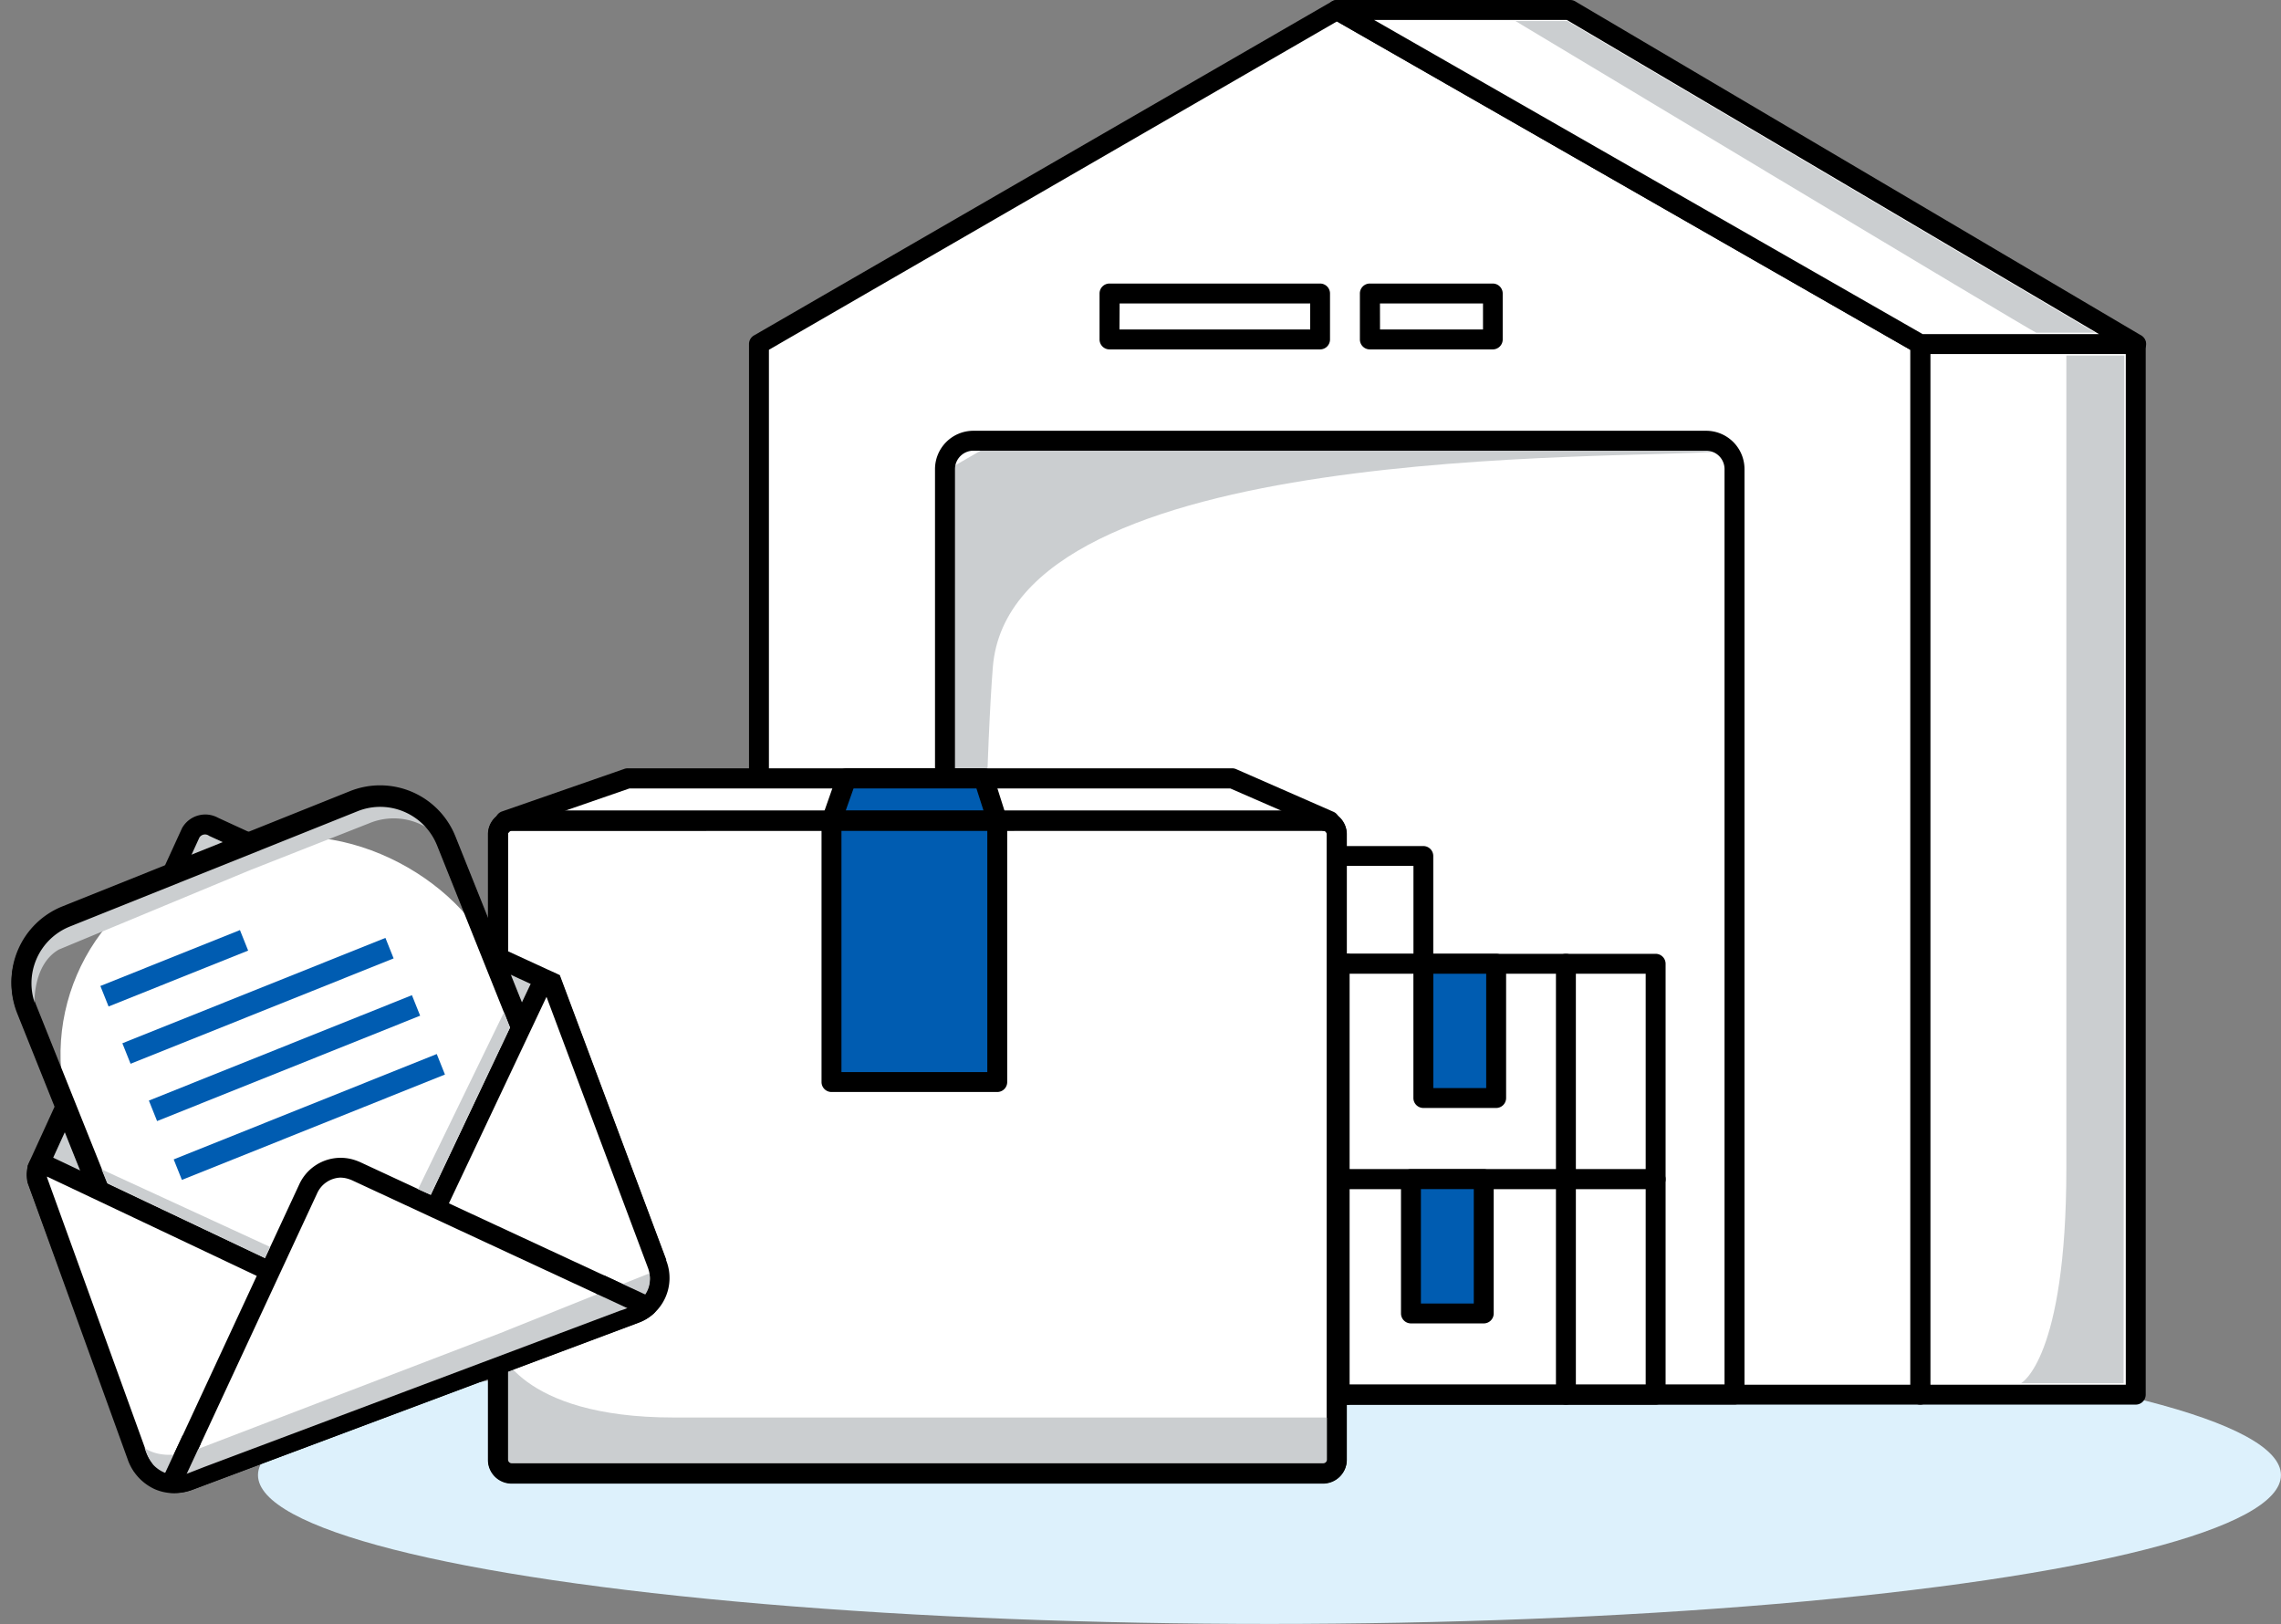 <svg xmlns="http://www.w3.org/2000/svg" width="42.836" height="30.5" viewBox="0 0 42.836 30.5">
  <rect x="0" y="0" width="42.836" height="30.5" fill="#808080" stroke="none"/>
  <g id="Group_5259" data-name="Group 5259" transform="translate(-368.88 -384.473)">
    <g id="Group_3153" data-name="Group 3153" transform="translate(373.725 409.381)">
      <ellipse id="Ellipse_22" data-name="Ellipse 22" cx="18.995" cy="2.795" rx="18.995" ry="2.795" transform="translate(0 0)" fill="#ddf1fc"/>
    </g>
    <g id="Group_3154" data-name="Group 3154" transform="translate(404.755 390.747)">
      <rect id="Rectangle_1054" data-name="Rectangle 1054" width="4.046" height="19.73" transform="translate(0.187 0.187)" fill="#fff"/>
      <path id="Path_869" data-name="Path 869" d="M474.859,422.373h-4.046a.187.187,0,0,1-.187-.187v-19.73a.187.187,0,0,1,.187-.187h4.046a.187.187,0,0,1,.187.187v19.73A.187.187,0,0,1,474.859,422.373ZM471,422h3.672V402.642H471Z" transform="translate(-470.626 -402.268)"/>
    </g>
    <g id="Group_3155" data-name="Group 3155" transform="translate(382.946 384.472)">
      <path id="Path_870" data-name="Path 870" d="M409.3,411.008v-19.73L420.157,385l10.956,6.275v19.73Z" transform="translate(-409.118 -384.816)" fill="#fff"/>
      <path id="Path_871" data-name="Path 871" d="M430.769,410.852H408.961a.187.187,0,0,1-.187-.187v-19.73a.187.187,0,0,1,.093-.162L419.72,384.5a.186.186,0,0,1,.186,0l10.956,6.275a.187.187,0,0,1,.094.162v19.73A.187.187,0,0,1,430.769,410.852Zm-21.621-.374h21.434V391.043l-10.768-6.167-10.666,6.166Z" transform="translate(-408.774 -384.472)"/>
    </g>
    <g id="Group_3156" data-name="Group 3156" transform="translate(393.799 384.473)">
      <path id="Path_872" data-name="Path 872" d="M455.086,391.278,444.458,385h-4.373l10.956,6.275Z" transform="translate(-439.897 -384.817)" fill="#fff"/>
      <path id="Path_873" data-name="Path 873" d="M454.742,391.122H450.7a.189.189,0,0,1-.093-.025l-10.956-6.275a.187.187,0,0,1,.093-.349h4.374a.185.185,0,0,1,.1.026l10.628,6.274a.187.187,0,0,1-.1.348Zm-4-.374h3.311l-9.994-5.9h-3.619Z" transform="translate(-439.554 -384.473)"/>
    </g>
    <g id="Group_3157" data-name="Group 3157" transform="translate(389.529 389.798)">
      <rect id="Rectangle_1055" data-name="Rectangle 1055" width="3.954" height="0.863" transform="translate(0.187 0.187)" fill="#fff"/>
      <path id="Path_874" data-name="Path 874" d="M431.585,400.814h-3.954a.187.187,0,0,1-.187-.187v-.863a.187.187,0,0,1,.187-.187h3.954a.187.187,0,0,1,.187.187v.863A.187.187,0,0,1,431.585,400.814Zm-3.767-.374H431.4v-.489h-3.579Z" transform="translate(-427.444 -399.577)"/>
    </g>
    <g id="Group_3158" data-name="Group 3158" transform="translate(394.421 389.798)">
      <rect id="Rectangle_1056" data-name="Rectangle 1056" width="2.309" height="0.863" transform="translate(0.187 0.187)" fill="#fff"/>
      <path id="Path_875" data-name="Path 875" d="M443.812,400.814H441.5a.187.187,0,0,1-.187-.187v-.863a.187.187,0,0,1,.187-.187h2.308a.187.187,0,0,1,.187.187v.863A.187.187,0,0,1,443.812,400.814Zm-2.121-.374h1.934v-.489H441.69Z" transform="translate(-441.316 -399.577)"/>
    </g>
    <g id="Group_3159" data-name="Group 3159" transform="translate(389.049 400.361)">
      <rect id="Rectangle_1057" data-name="Rectangle 1057" width="6.372" height="2.023" transform="translate(0.187 0.187)" fill="#fff"/>
      <path id="Path_876" data-name="Path 876" d="M432.642,431.934h-6.372a.187.187,0,0,1-.187-.187v-2.023a.187.187,0,0,1,.187-.187h6.372a.187.187,0,0,1,.187.187v2.023A.187.187,0,0,1,432.642,431.934Zm-6.185-.374h6V429.91h-6Z" transform="translate(-426.082 -429.536)"/>
    </g>
    <g id="Group_3162" data-name="Group 3162" transform="translate(387.916 402.385)">
      <g id="Group_3160" data-name="Group 3160" transform="translate(0 0)">
        <rect id="Rectangle_1058" data-name="Rectangle 1058" width="5.934" height="4.046" transform="translate(0.187 0.187)" fill="#fff"/>
        <path id="Path_877" data-name="Path 877" d="M429.178,439.695h-6.309v-4.421h6.309Zm-5.934-.374h5.56v-3.672h-5.56Z" transform="translate(-422.869 -435.274)"/>
      </g>
      <g id="Group_3161" data-name="Group 3161" transform="translate(4.249 0.187)">
        <line id="Line_119" data-name="Line 119" y2="4.046" transform="translate(0.187 0)" fill="#fff"/>
        <rect id="Rectangle_1059" data-name="Rectangle 1059" width="0.374" height="4.046"/>
      </g>
    </g>
    <g id="Group_3165" data-name="Group 3165" transform="translate(393.851 402.385)">
      <g id="Group_3163" data-name="Group 3163" transform="translate(0 0)">
        <rect id="Rectangle_1060" data-name="Rectangle 1060" width="5.934" height="4.046" transform="translate(0.187 0.187)" fill="#fff"/>
        <path id="Path_878" data-name="Path 878" d="M445.821,439.695h-5.934a.187.187,0,0,1-.187-.187v-4.046a.187.187,0,0,1,.187-.187h5.934a.187.187,0,0,1,.187.187v4.046A.187.187,0,0,1,445.821,439.695Zm-5.747-.374h5.56v-3.672h-5.56Z" transform="translate(-439.7 -435.274)"/>
      </g>
      <g id="Group_3164" data-name="Group 3164" transform="translate(4.249 0)">
        <line id="Line_120" data-name="Line 120" y2="4.046" transform="translate(0.187 0.187)" fill="#fff"/>
        <path id="Path_879" data-name="Path 879" d="M451.937,439.695a.187.187,0,0,1-.187-.187v-4.046a.187.187,0,1,1,.374,0v4.046A.187.187,0,0,1,451.937,439.695Z" transform="translate(-451.75 -435.274)"/>
      </g>
    </g>
    <g id="Group_3168" data-name="Group 3168" transform="translate(387.916 406.431)">
      <g id="Group_3166" data-name="Group 3166" transform="translate(0)">
        <rect id="Rectangle_1061" data-name="Rectangle 1061" width="5.934" height="4.046" transform="translate(0.187 0.187)" fill="#fff"/>
        <path id="Path_880" data-name="Path 880" d="M429.178,451.171h-6.309V446.75h6.309Zm-5.934-.374h5.56v-3.672h-5.56Z" transform="translate(-422.869 -446.75)"/>
      </g>
      <g id="Group_3167" data-name="Group 3167" transform="translate(4.249 0.187)">
        <line id="Line_121" data-name="Line 121" y2="4.046" transform="translate(0.187)" fill="#fff"/>
        <rect id="Rectangle_1062" data-name="Rectangle 1062" width="0.374" height="4.046" transform="translate(0 0)"/>
      </g>
    </g>
    <g id="Group_3171" data-name="Group 3171" transform="translate(393.851 406.431)">
      <g id="Group_3169" data-name="Group 3169">
        <rect id="Rectangle_1063" data-name="Rectangle 1063" width="5.934" height="4.046" transform="translate(0.187 0.187)" fill="#fff"/>
        <path id="Path_881" data-name="Path 881" d="M445.821,451.171h-5.934a.187.187,0,0,1-.187-.187v-4.046a.187.187,0,0,1,.187-.187h5.934a.187.187,0,0,1,.187.187v4.046A.187.187,0,0,1,445.821,451.171Zm-5.747-.374h5.56v-3.672h-5.56Z" transform="translate(-439.7 -446.75)"/>
      </g>
      <g id="Group_3170" data-name="Group 3170" transform="translate(4.249)">
        <line id="Line_122" data-name="Line 122" y2="4.046" transform="translate(0.187 0.187)" fill="#fff"/>
        <path id="Path_882" data-name="Path 882" d="M451.937,451.171a.187.187,0,0,1-.187-.187v-4.046a.187.187,0,0,1,.374,0v4.046A.187.187,0,0,1,451.937,451.171Z" transform="translate(-451.75 -446.75)"/>
      </g>
    </g>
    <g id="Group_3173" data-name="Group 3173" transform="translate(406.836 391.15)">
      <g id="Group_3172" data-name="Group 3172">
        <path id="Path_883" data-name="Path 883" d="M476.529,422.71s.849-.451.849-4.039v-15.26h1.088l-.013,19.3h-1.923Z" transform="translate(-476.529 -403.411)" fill="#cbced0"/>
      </g>
    </g>
    <g id="Group_3174" data-name="Group 3174" transform="translate(397.342 384.868)">
      <path id="Path_884" data-name="Path 884" d="M449.6,385.594s9.736,5.853,9.78,5.853h1.105l-9.912-5.853Z" transform="translate(-449.602 -385.594)" fill="#cbced0"/>
    </g>
    <g id="Group_3175" data-name="Group 3175" transform="translate(389.687 402.385)">
      <rect id="Rectangle_1064" data-name="Rectangle 1064" width="1.367" height="2.522" transform="translate(0.187 0.187)" fill="#005cb1"/>
      <path id="Path_885" data-name="Path 885" d="M429.447,438.17h-1.367a.187.187,0,0,1-.187-.187v-2.522a.187.187,0,0,1,.187-.187h1.367a.187.187,0,0,1,.187.187v2.522A.187.187,0,0,1,429.447,438.17Zm-1.18-.374h.993v-2.147h-.993Z" transform="translate(-427.892 -435.274)"/>
    </g>
    <g id="Group_3176" data-name="Group 3176" transform="translate(395.422 402.385)">
      <rect id="Rectangle_1065" data-name="Rectangle 1065" width="1.367" height="2.522" transform="translate(0.187 0.187)" fill="#005cb1"/>
      <path id="Path_886" data-name="Path 886" d="M445.71,438.17h-1.367a.187.187,0,0,1-.187-.187v-2.522a.187.187,0,0,1,.187-.187h1.367a.187.187,0,0,1,.187.187v2.522A.187.187,0,0,1,445.71,438.17Zm-1.18-.374h.993v-2.147h-.993Z" transform="translate(-444.155 -435.274)"/>
    </g>
    <g id="Group_3177" data-name="Group 3177" transform="translate(395.19 406.431)">
      <rect id="Rectangle_1066" data-name="Rectangle 1066" width="1.367" height="2.522" transform="translate(0.187 0.187)" fill="#005cb1"/>
      <path id="Path_887" data-name="Path 887" d="M445.053,449.646h-1.367a.187.187,0,0,1-.187-.187v-2.522a.187.187,0,0,1,.187-.187h1.367a.187.187,0,0,1,.187.187v2.522A.187.187,0,0,1,445.053,449.646Zm-1.18-.374h.993v-2.148h-.993Z" transform="translate(-443.499 -446.75)"/>
    </g>
    <g id="Group_3178" data-name="Group 3178" transform="translate(389.452 406.431)">
      <rect id="Rectangle_1067" data-name="Rectangle 1067" width="1.367" height="2.522" transform="translate(0.187 0.187)" fill="#005cb1"/>
      <path id="Path_888" data-name="Path 888" d="M428.78,449.646h-1.367a.187.187,0,0,1-.187-.187v-2.522a.187.187,0,0,1,.187-.187h1.367a.187.187,0,0,1,.187.187v2.522A.187.187,0,0,1,428.78,449.646Zm-1.18-.374h.993v-2.148H427.6Z" transform="translate(-427.225 -446.75)"/>
    </g>
    <g id="Group_3179" data-name="Group 3179" transform="translate(386.659 392.752)">
      <path id="Path_889" data-name="Path 889" d="M434.132,408.132l-.29.023c-2.013.165-13.331-.2-13.672,4.051-.227,2.818-.329,13.446-.329,13.446l-.536-.06V408.508l.955-.552" transform="translate(-419.304 -407.956)" fill="#cbced0"/>
    </g>
    <g id="Group_3180" data-name="Group 3180" transform="translate(386.439 392.563)">
      <path id="Path_890" data-name="Path 890" d="M433.694,425.705H418.866a.187.187,0,0,1-.187-.187V408.139a.721.721,0,0,1,.721-.72h13.761a.721.721,0,0,1,.72.72v17.379A.187.187,0,0,1,433.694,425.705Zm-14.641-.374h14.453V408.139a.346.346,0,0,0-.346-.346H419.4a.347.347,0,0,0-.346.346Z" transform="translate(-418.679 -407.419)"/>
    </g>
    <g id="Group_3205" data-name="Group 3205" transform="translate(368.88 398.906)">
      <g id="Group_3181" data-name="Group 3181" transform="translate(9.302 0)">
        <path id="Path_891" data-name="Path 891" d="M411.274,426.735l-1.825-.8H398.092l-2.3.8Z" transform="translate(-395.605 -425.753)" fill="#fff"/>
        <path id="Path_892" data-name="Path 892" d="M410.93,426.579H395.449a.187.187,0,0,1-.061-.364l2.3-.8a.191.191,0,0,1,.061-.01H409.1a.19.19,0,0,1,.075.016l1.825.8a.187.187,0,0,1-.075.359Zm-14.368-.374h13.47l-.966-.421H397.779Z" transform="translate(-395.262 -425.409)"/>
      </g>
      <g id="Group_3182" data-name="Group 3182" transform="translate(15.428 0)">
        <path id="Path_893" data-name="Path 893" d="M413.447,425.94l-.281.8h3.113l-.254-.8Z" transform="translate(-412.979 -425.753)" fill="#005cb1"/>
        <path id="Path_894" data-name="Path 894" d="M415.935,426.579h-3.113a.187.187,0,0,1-.176-.25l.281-.8a.188.188,0,0,1,.177-.125h2.577a.187.187,0,0,1,.178.13l.254.8a.187.187,0,0,1-.178.244Zm-2.848-.374h2.592l-.135-.421h-2.308Z" transform="translate(-412.635 -425.409)"/>
      </g>
      <g id="Group_3204" data-name="Group 3204" transform="translate(0 0.102)">
        <g id="Group_3183" data-name="Group 3183" transform="translate(9.163 0.693)">
          <rect id="Rectangle_1068" data-name="Rectangle 1068" width="15.752" height="12.258" rx="0.727" transform="translate(0.187 0.187)" fill="#fff"/>
          <path id="Path_895" data-name="Path 895" d="M410.551,440.3h-15.24a.444.444,0,0,1-.443-.444V428.108a.444.444,0,0,1,.443-.443h15.24a.444.444,0,0,1,.444.443v11.746A.444.444,0,0,1,410.551,440.3Zm-15.24-12.258a.069.069,0,0,0-.069.069v11.746a.069.069,0,0,0,.069.069h15.24a.069.069,0,0,0,.069-.069V428.108a.069.069,0,0,0-.069-.069Z" transform="translate(-394.868 -427.665)"/>
        </g>
        <g id="Group_3185" data-name="Group 3185" transform="translate(9.35 10.749)">
          <g id="Group_3184" data-name="Group 3184">
            <path id="Path_896" data-name="Path 896" d="M395.4,456.183s.368,1.337,3.3,1.337h12.456l-.24,1.213-15.23-.051-.282-.787Z" transform="translate(-395.399 -456.183)" fill="#cbced0"/>
          </g>
        </g>
        <g id="Group_3186" data-name="Group 3186" transform="translate(15.428 0.693)">
          <path id="Path_897" data-name="Path 897" d="M413.166,428.2V433.1h3.113V428.2Z" transform="translate(-412.979 -428.008)" fill="#005cb1"/>
          <path id="Path_898" data-name="Path 898" d="M415.935,432.945h-3.113a.187.187,0,0,1-.187-.187v-4.906a.187.187,0,0,1,.187-.187h3.113a.187.187,0,0,1,.187.187v4.906A.187.187,0,0,1,415.935,432.945Zm-2.926-.374h2.739v-4.531h-2.739Z" transform="translate(-412.635 -427.665)"/>
        </g>
        <g id="Group_3187" data-name="Group 3187" transform="translate(9.167 0.688)">
          <path id="Path_899" data-name="Path 899" d="M410.561,440.282h-15.24a.444.444,0,0,1-.443-.443V428.094a.444.444,0,0,1,.443-.444h15.24a.444.444,0,0,1,.443.444v11.746A.444.444,0,0,1,410.561,440.282Zm-15.24-12.258a.069.069,0,0,0-.069.069v11.746a.069.069,0,0,0,.069.069h15.24a.069.069,0,0,0,.069-.069V428.094a.069.069,0,0,0-.069-.069Z" transform="translate(-394.878 -427.65)"/>
        </g>
        <g id="Group_3203" data-name="Group 3203">
          <g id="Group_3188" data-name="Group 3188" transform="translate(0.519 0.759)">
            <path id="Path_900" data-name="Path 900" d="M370.884,434.83l2.88-6.3a.307.307,0,0,1,.42-.105l6.355,2.926,1.911,5.1-9.653,3.827-1.914-5.21Z" transform="translate(-370.696 -428.193)" fill="#cbced0"/>
            <path id="Path_901" data-name="Path 901" d="M372.344,440.183l-1.992-5.421v-.316l2.9-6.338a.5.5,0,0,1,.676-.194l6.418,2.955,2,5.348Zm-1.617-5.487,1.837,5,9.3-3.689-1.82-4.86-6.285-2.894a.125.125,0,0,0-.182.033l-2.852,6.245Z" transform="translate(-370.352 -427.85)"/>
          </g>
          <g id="Group_3189" data-name="Group 3189">
            <rect id="Rectangle_1069" data-name="Rectangle 1069" width="8.493" height="8.109" rx="3.79" transform="translate(0 3.158) rotate(-21.83)" fill="#fff"/>
            <path id="Path_902" data-name="Path 902" d="M373.034,436.561a1.526,1.526,0,0,1-1.416-.957l-2.021-5.047a1.525,1.525,0,0,1,.848-1.981l5.4-2.164a1.523,1.523,0,0,1,1.98.848l2.022,5.047a1.525,1.525,0,0,1-.848,1.981l-5.4,2.164A1.519,1.519,0,0,1,373.034,436.561Zm3.38-9.884a1.146,1.146,0,0,0-.427.083l-5.4,2.165a1.148,1.148,0,0,0-.639,1.494l2.021,5.047a1.149,1.149,0,0,0,1.494.639l5.4-2.164a1.149,1.149,0,0,0,.639-1.494L377.48,427.4a1.152,1.152,0,0,0-1.067-.722Z" transform="translate(-369.273 -426.089)"/>
          </g>
          <g id="Group_3190" data-name="Group 3190" transform="translate(0.497 0.444)">
            <path id="Path_903" data-name="Path 903" d="M370.441,430.941s-.076-.824.456-1.13l3.58-1.487,2.239-.881a1.2,1.2,0,0,1,1.466.436l.079.091a1.682,1.682,0,0,0-.488-.783,1.129,1.129,0,0,0-1.253-.079l-5.562,2.258A1.113,1.113,0,0,0,370.441,430.941Z" transform="translate(-370.289 -426.957)" fill="#cbced0"/>
          </g>
          <g id="Group_3191" data-name="Group 3191" transform="translate(2.298 3.08)">
            <path id="Path_904" data-name="Path 904" d="M378.96,435.432l-3.408,1.365-.154-.385,4.94-1.979.154.385-1.532.614" transform="translate(-375.398 -434.434)" fill="#005cb1"/>
          </g>
          <g id="Group_3192" data-name="Group 3192" transform="translate(2.796 4.155)">
            <path id="Path_905" data-name="Path 905" d="M380.372,438.482l-3.408,1.365-.154-.385,4.94-1.979.154.385-1.532.614" transform="translate(-376.81 -437.483)" fill="#005cb1"/>
          </g>
          <g id="Group_3193" data-name="Group 3193" transform="translate(3.262 5.26)">
            <path id="Path_906" data-name="Path 906" d="M381.694,441.616l-3.408,1.365-.154-.385,4.94-1.979.154.385-1.532.614" transform="translate(-378.132 -440.617)" fill="#005cb1"/>
          </g>
          <g id="Group_3194" data-name="Group 3194" transform="translate(1.885 2.933)">
            <path id="Path_907" data-name="Path 907" d="M376.188,434.728l-1.808.724-.154-.385,2.621-1.05.154.385-.813.326" transform="translate(-374.226 -434.018)" fill="#005cb1"/>
          </g>
          <g id="Group_3195" data-name="Group 3195" transform="translate(0.214 0.244)">
            <path id="Path_908" data-name="Path 908" d="M373.034,436.648a1.527,1.527,0,0,1-1.416-.957l-2.021-5.047a1.525,1.525,0,0,1,.848-1.981l5.4-2.164a1.523,1.523,0,0,1,1.98.848l2.022,5.047a1.525,1.525,0,0,1-.848,1.981l-5.4,2.165A1.518,1.518,0,0,1,373.034,436.648Zm3.379-9.885a1.148,1.148,0,0,0-.427.083l-5.4,2.164a1.148,1.148,0,0,0-.639,1.494l2.021,5.047a1.15,1.15,0,0,0,1.494.639l5.4-2.164a1.149,1.149,0,0,0,.639-1.494l-2.021-5.047a1.152,1.152,0,0,0-1.067-.722Z" transform="translate(-369.487 -426.389)"/>
          </g>
          <g id="Group_3196" data-name="Group 3196" transform="translate(0.503 3.705)">
            <path id="Path_909" data-name="Path 909" d="M380.509,436.76l1.984,5.3a.711.711,0,0,1-.417.916l-8.383,3.138a.73.73,0,0,1-.975-.474l-1.866-5.158s-.079-.307.107-.316l6.265,2.97,1.057-2.037,2.034-4.3A.146.146,0,0,1,380.509,436.76Z" transform="translate(-370.649 -436.551)" fill="#fff"/>
            <path id="Path_910" data-name="Path 910" d="M373.07,446.009a.893.893,0,0,1-.374-.081.964.964,0,0,1-.5-.567l-1.866-5.158a.556.556,0,0,1,.043-.445.3.3,0,0,1,.231-.121l.047,0,6.144,2.912.973-1.877,2.049-4.329a.333.333,0,0,1,.435-.087l.06.034,2.008,5.364a.9.9,0,0,1-.526,1.156l-8.383,3.138A.985.985,0,0,1,373.07,446.009Zm-2.385-5.946a.264.264,0,0,0,.006.03l1.861,5.141a.6.6,0,0,0,.3.355.558.558,0,0,0,.431.007l8.383-3.139a.525.525,0,0,0,.307-.675l-1.907-5.094-1.96,4.148-1.143,2.2Z" transform="translate(-370.306 -436.207)"/>
          </g>
          <g id="Group_3197" data-name="Group 3197" transform="translate(3.035 7.206)">
            <path id="Path_911" data-name="Path 911" d="M378.018,452.587l2.565-5.523a.679.679,0,0,1,.785-.372.871.871,0,0,1,.143.054l5.436,2.525-.039.032a.666.666,0,0,1-.127.077c-.043.014-8.438,3.162-8.438,3.162A.826.826,0,0,1,378.018,452.587Z" transform="translate(-377.831 -446.479)" fill="#fff"/>
            <path id="Path_912" data-name="Path 912" d="M377.68,452.43a.2.2,0,0,1-.163-.087.186.186,0,0,1-.012-.179l2.565-5.523a.855.855,0,0,1,1-.474,1.085,1.085,0,0,1,.173.065l5.436,2.524a.187.187,0,0,1,.04.315l-.039.032a.743.743,0,0,1-.188.11c-.115.041-8.347,3.128-8.43,3.159A.965.965,0,0,1,377.68,452.43Zm3.159-5.92a.5.5,0,0,0-.429.29l-2.416,5.2c1.843-.691,7.079-2.654,8.18-3.066l-5.085-2.362a.67.67,0,0,0-.113-.043A.519.519,0,0,0,380.838,446.51Z" transform="translate(-377.487 -446.135)"/>
          </g>
          <g id="Group_3198" data-name="Group 3198" transform="translate(2.718 9.38)">
            <path id="Path_913" data-name="Path 913" d="M377.609,455.59l5.655-2.168,2.8-1.122s.148.494-.548.7l-4.008,1.507-3.8,1.428-.3.117a.613.613,0,0,1-.656-.156.926.926,0,0,1-.163-.319S376.921,455.861,377.609,455.59Z" transform="translate(-376.59 -452.3)" fill="#cbced0"/>
          </g>
          <g id="Group_3199" data-name="Group 3199" transform="translate(3.052 12.415)">
            <rect id="Rectangle_1070" data-name="Rectangle 1070" width="0.903" height="0.374" transform="translate(0 0.819) rotate(-65.072)"/>
          </g>
          <g id="Group_3200" data-name="Group 3200" transform="translate(11.188 9.418)">
            <rect id="Rectangle_1071" data-name="Rectangle 1071" width="0.374" height="0.974" transform="translate(0 0.339) rotate(-65.088)"/>
          </g>
          <g id="Group_3201" data-name="Group 3201" transform="translate(1.91 7.427)">
            <path id="Path_914" data-name="Path 914" d="M374.4,447.02l2.96,1.406.1-.208-3.165-1.457Z" transform="translate(-374.297 -446.762)" fill="#cbced0"/>
          </g>
          <g id="Group_3202" data-name="Group 3202" transform="translate(7.851 4.476)">
            <path id="Path_915" data-name="Path 915" d="M391.147,441.714l1.614-3.323.113.288-1.49,3.138Z" transform="translate(-391.147 -438.392)" fill="#cbced0"/>
          </g>
        </g>
      </g>
    </g>
  </g>
</svg>

